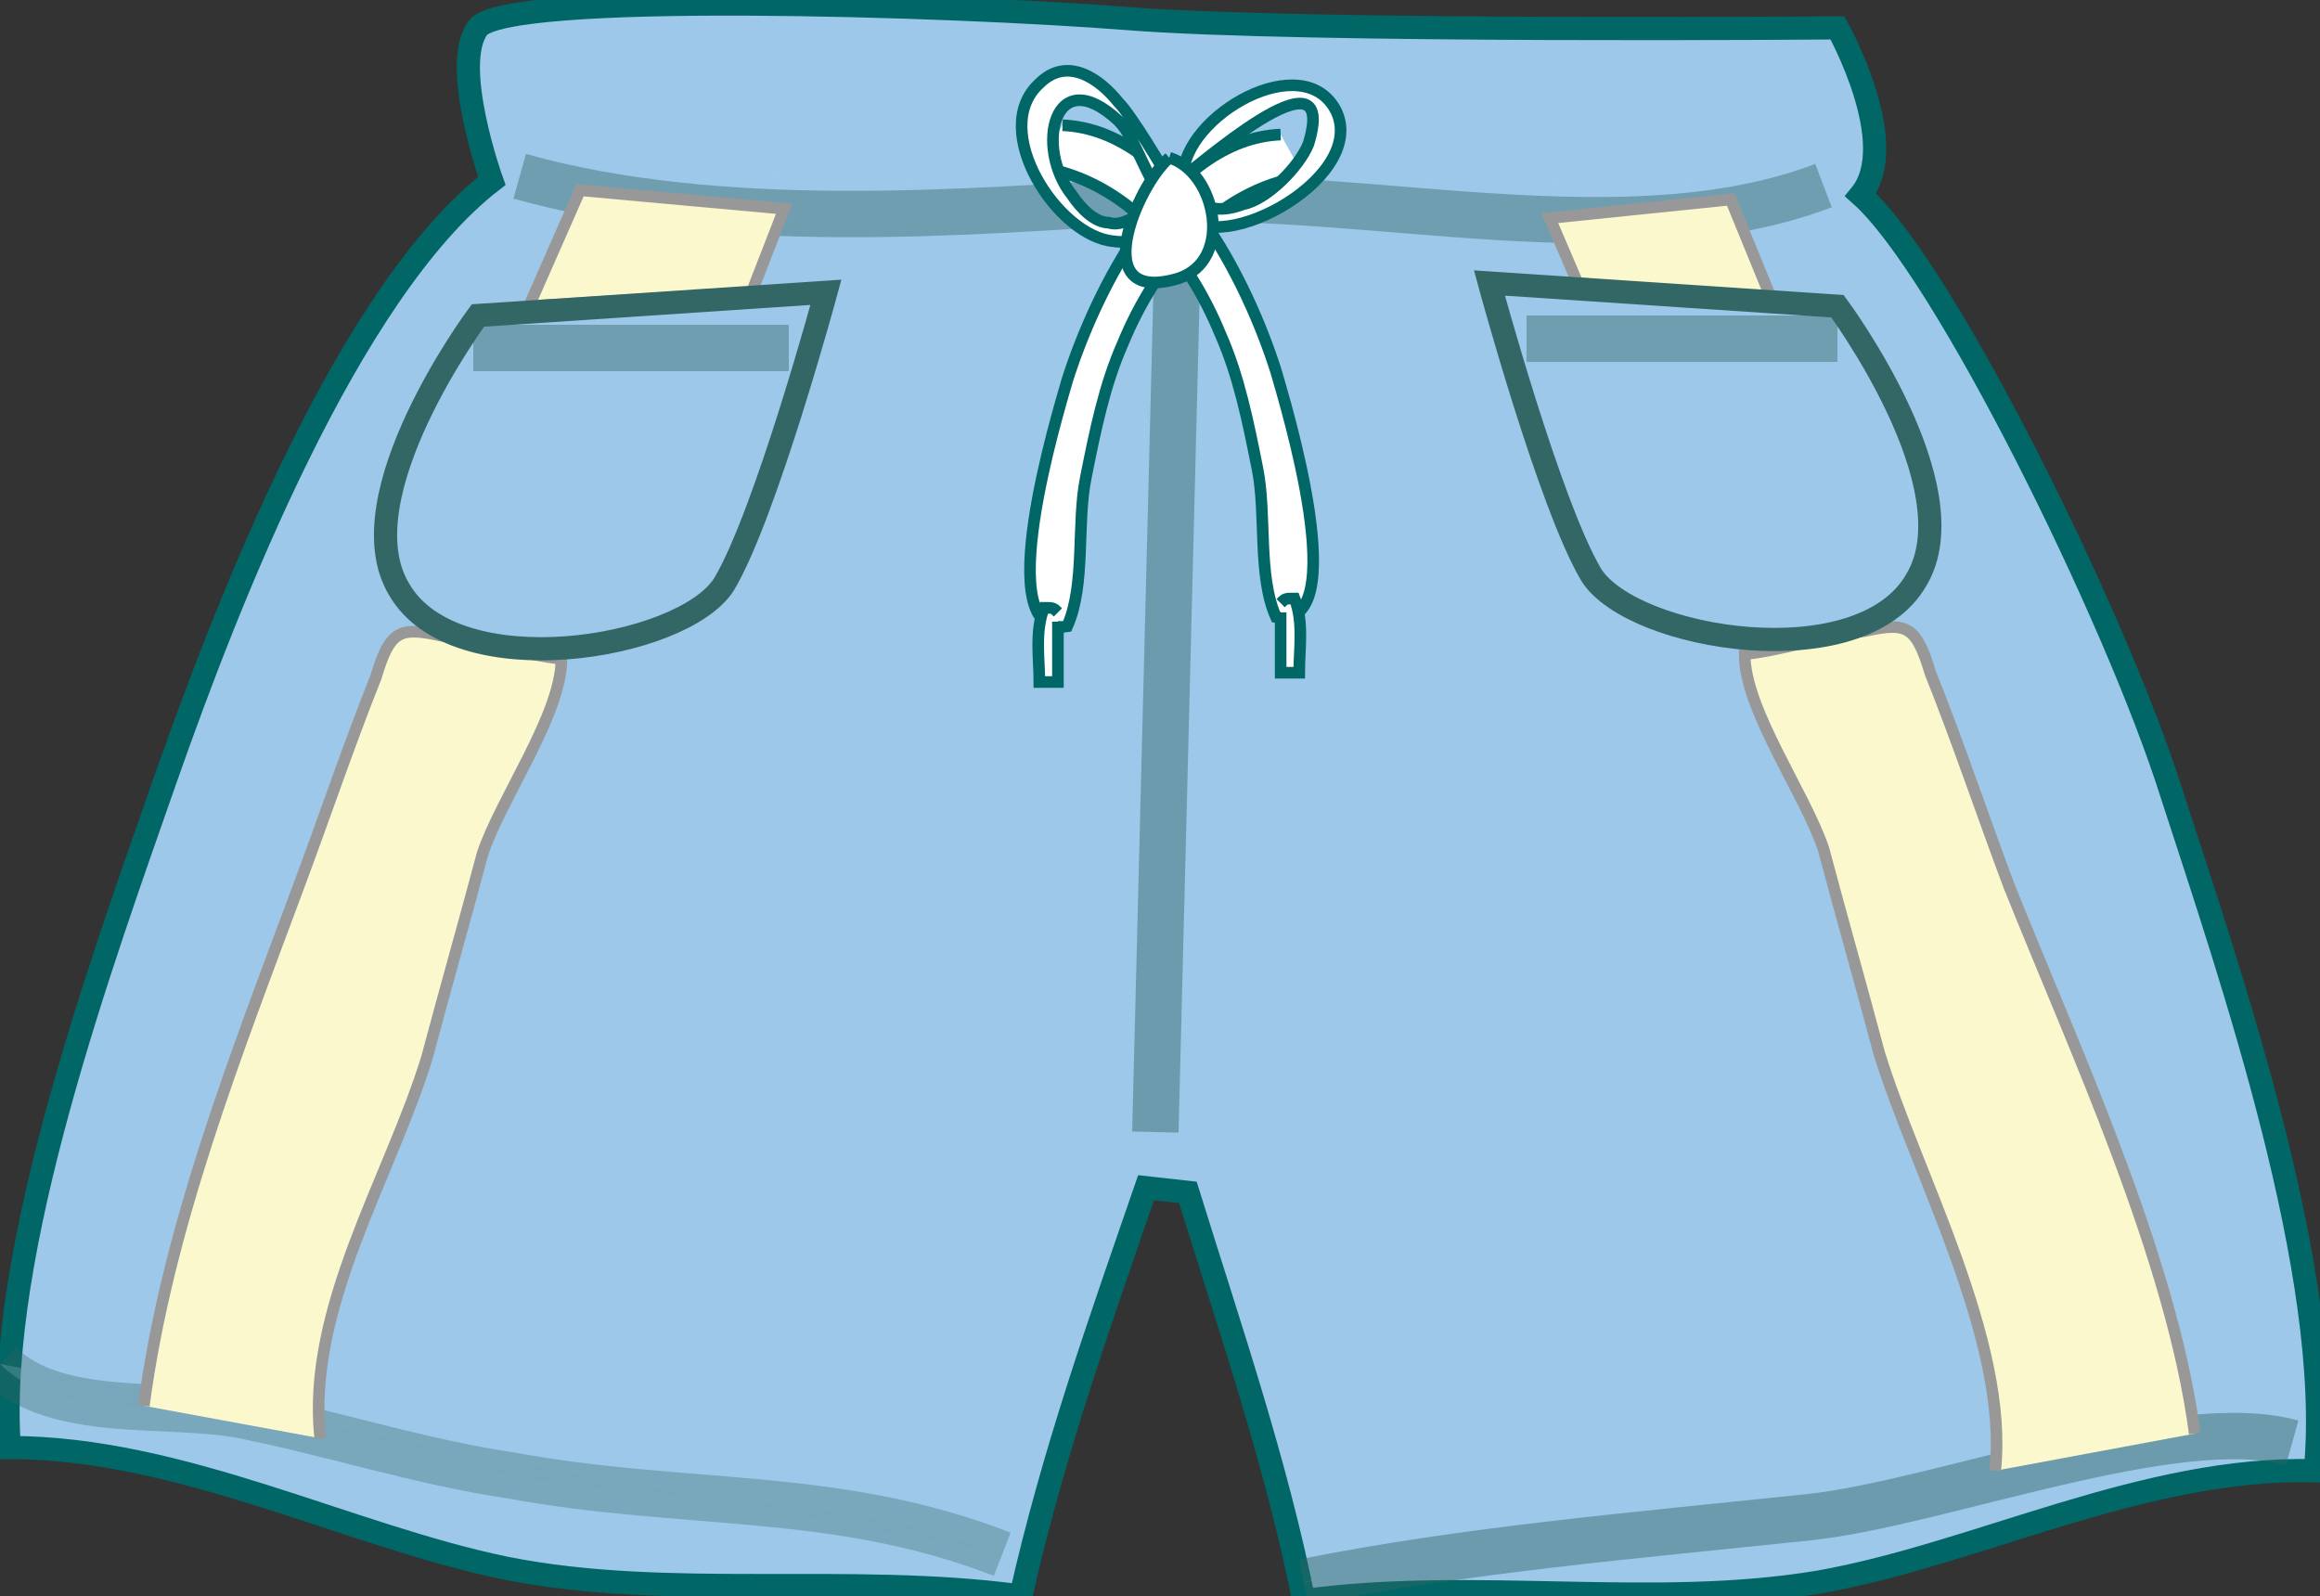 <svg xmlns="http://www.w3.org/2000/svg" version="1.0" viewBox="0 0 50 34.4"><rect x="0" y="0" width="50" height="34.4" fill="#333333" stroke="none"/><switch><g><path fill="#9EC8EA" stroke="#066" stroke-width=".5" d="M40.1 4.2c1.8 1.6 5.5 9.1 6.7 12.9 1.3 4 3.5 10.4 3.1 14.6-3.7-.1-7.3 1.8-10.7 2.4-3.6.6-7.4-.1-11.1.4-.6-3-1.6-5.9-2.5-8.8l-.9-.1c-1 2.9-2 5.7-2.7 8.8-3.7-.5-7.6.1-11.1-.6-3.4-.7-7-2.6-10.7-2.6-.3-4.2 2-10.5 3.4-14.5 1.3-3.7 3.9-10.4 7-12.8 0 0-.9-2.5-.3-3.3.6-.8 10.2-.5 14-.2 3.8.3 15.3.2 15.3.2s1.4 2.5.5 3.6z"/><path fill="#9EC8EA" stroke="#336766" d="M11.2 3.8c4.3 1.2 9.5.8 13.9.5 4.4-.2 10 1.3 14.2-.3" opacity=".43"/><path fill="#9EC8EA" stroke="#336766" d="M0 29.4c1.2 1.2 3.6.8 5.2 1.1 2 .4 3.8 1 5.8 1.3 3.8.7 7 .3 10.6 1.7" opacity=".34"/><path fill="#9EC8EA" stroke="#336766" d="M28.1 34.1c3.5-.7 7.1-1 10.9-1.4 2.8-.3 7.9-2.3 10.4-1.6m-24.5-6.7l.5-19.8" opacity=".46"/><g fill="#FFF" stroke="#066" stroke-width=".25"><path d="M22.9 2.7c2.4.1 4 3.4 4.6 5.3.2.7 1.7 5.6 0 5.3-.4-.9-.2-2.2-.4-3.2s-.4-2-.8-2.9c-.7-1.7-2-3.3-3.9-3.6"/><path d="M27.6 13.2v1.3h.4c0-.5.1-1.1-.1-1.6-.2 0-.2 0-.3.1"/></g><g fill="#FFF" stroke="#066" stroke-width=".25"><path d="M27.6 2.9c-2.4.1-4 3.4-4.6 5.3-.2.7-1.7 5.6 0 5.3.4-.9.2-2.2.4-3.2s.4-2 .8-2.9c.7-1.7 2-3.3 3.9-3.6"/><path d="M22.8 13.4v1.3h-.4c0-.5-.1-1.1.1-1.6.2 0 .2 0 .3.1"/></g><path fill="#FFF" stroke="#066" stroke-width=".25" d="M25.1 3.7s-.7-1.2-1-1.5c-.4-.5-1.1-1-1.7-.4-1.1 1 .4 3.3 1.6 3.4.6.1 1.8-.4.7-.6-.2 0-.5.3-.8.2-.3 0-.6-.3-.8-.6-.8-1-.4-2.9 1-1.6.5.5.7 1.8 1.4 1.9.5 1.2 4-.6 3.3-2.1-.7-1.4-3.3.1-3.3 1.4.1 0 3.4-3 2.7-.7-.2.5-.9 1.2-1.4 1.3-.8.3-1.1-.1-1.7-.7"/><path fill="#FFF" stroke="#066" stroke-width=".25" d="M25.2 3.4c-.7.6-1.8 3.2.2 2.6 1.2-.4.8-2.3-.2-2.6"/><path fill="#FCF8CD" stroke="#989898" stroke-width=".25" d="M3.1 30.3c.5-3.8 2-7.6 3.3-11.1.6-1.6 1.1-3.1 1.7-4.6.3-1 .5-1.1 1.4-.9.9.1 1.7.4 2.6.5 0 1.2-1.3 3-1.7 4.2-.4 1.5-.8 2.9-1.2 4.4-.8 2.6-2.6 5.4-2.3 8.2m40.4-.1c-.5-3.8-2.6-8.3-4-11.8-.6-1.6-1.1-3.1-1.7-4.6-.3-1-.5-1.1-1.4-.9-.9.1-1.7.4-2.6.5 0 1.2 1.3 3 1.7 4.2.4 1.5.8 2.9 1.2 4.4.8 2.6 2.8 6.2 2.5 9M11.4 6.6l1.1-2.5 4.4.4-.7 1.8zm22-1.9l.6 1.4 4.2.4-.9-2.2z"/><g fill="#9EC8EA" stroke="#336766"><path stroke-width=".5" d="M10.3 6.8s-2.9 3.9-1.7 5.9c1.2 2.1 6.1 1.3 7-.1.9-1.5 2.2-6.3 2.2-6.3l-7.5.5z"/><path d="M10.2 7.5H17" opacity=".43"/></g><g fill="#9EC8EA" stroke="#336766"><path stroke-width=".5" d="M39.6 6.6s2.9 3.9 1.7 5.9c-1.2 2.1-6.1 1.3-7-.1-.9-1.5-2.2-6.3-2.2-6.3l7.5.5z"/><path d="M39.6 7.3h-6.7" opacity=".43"/></g></g></switch></svg>
